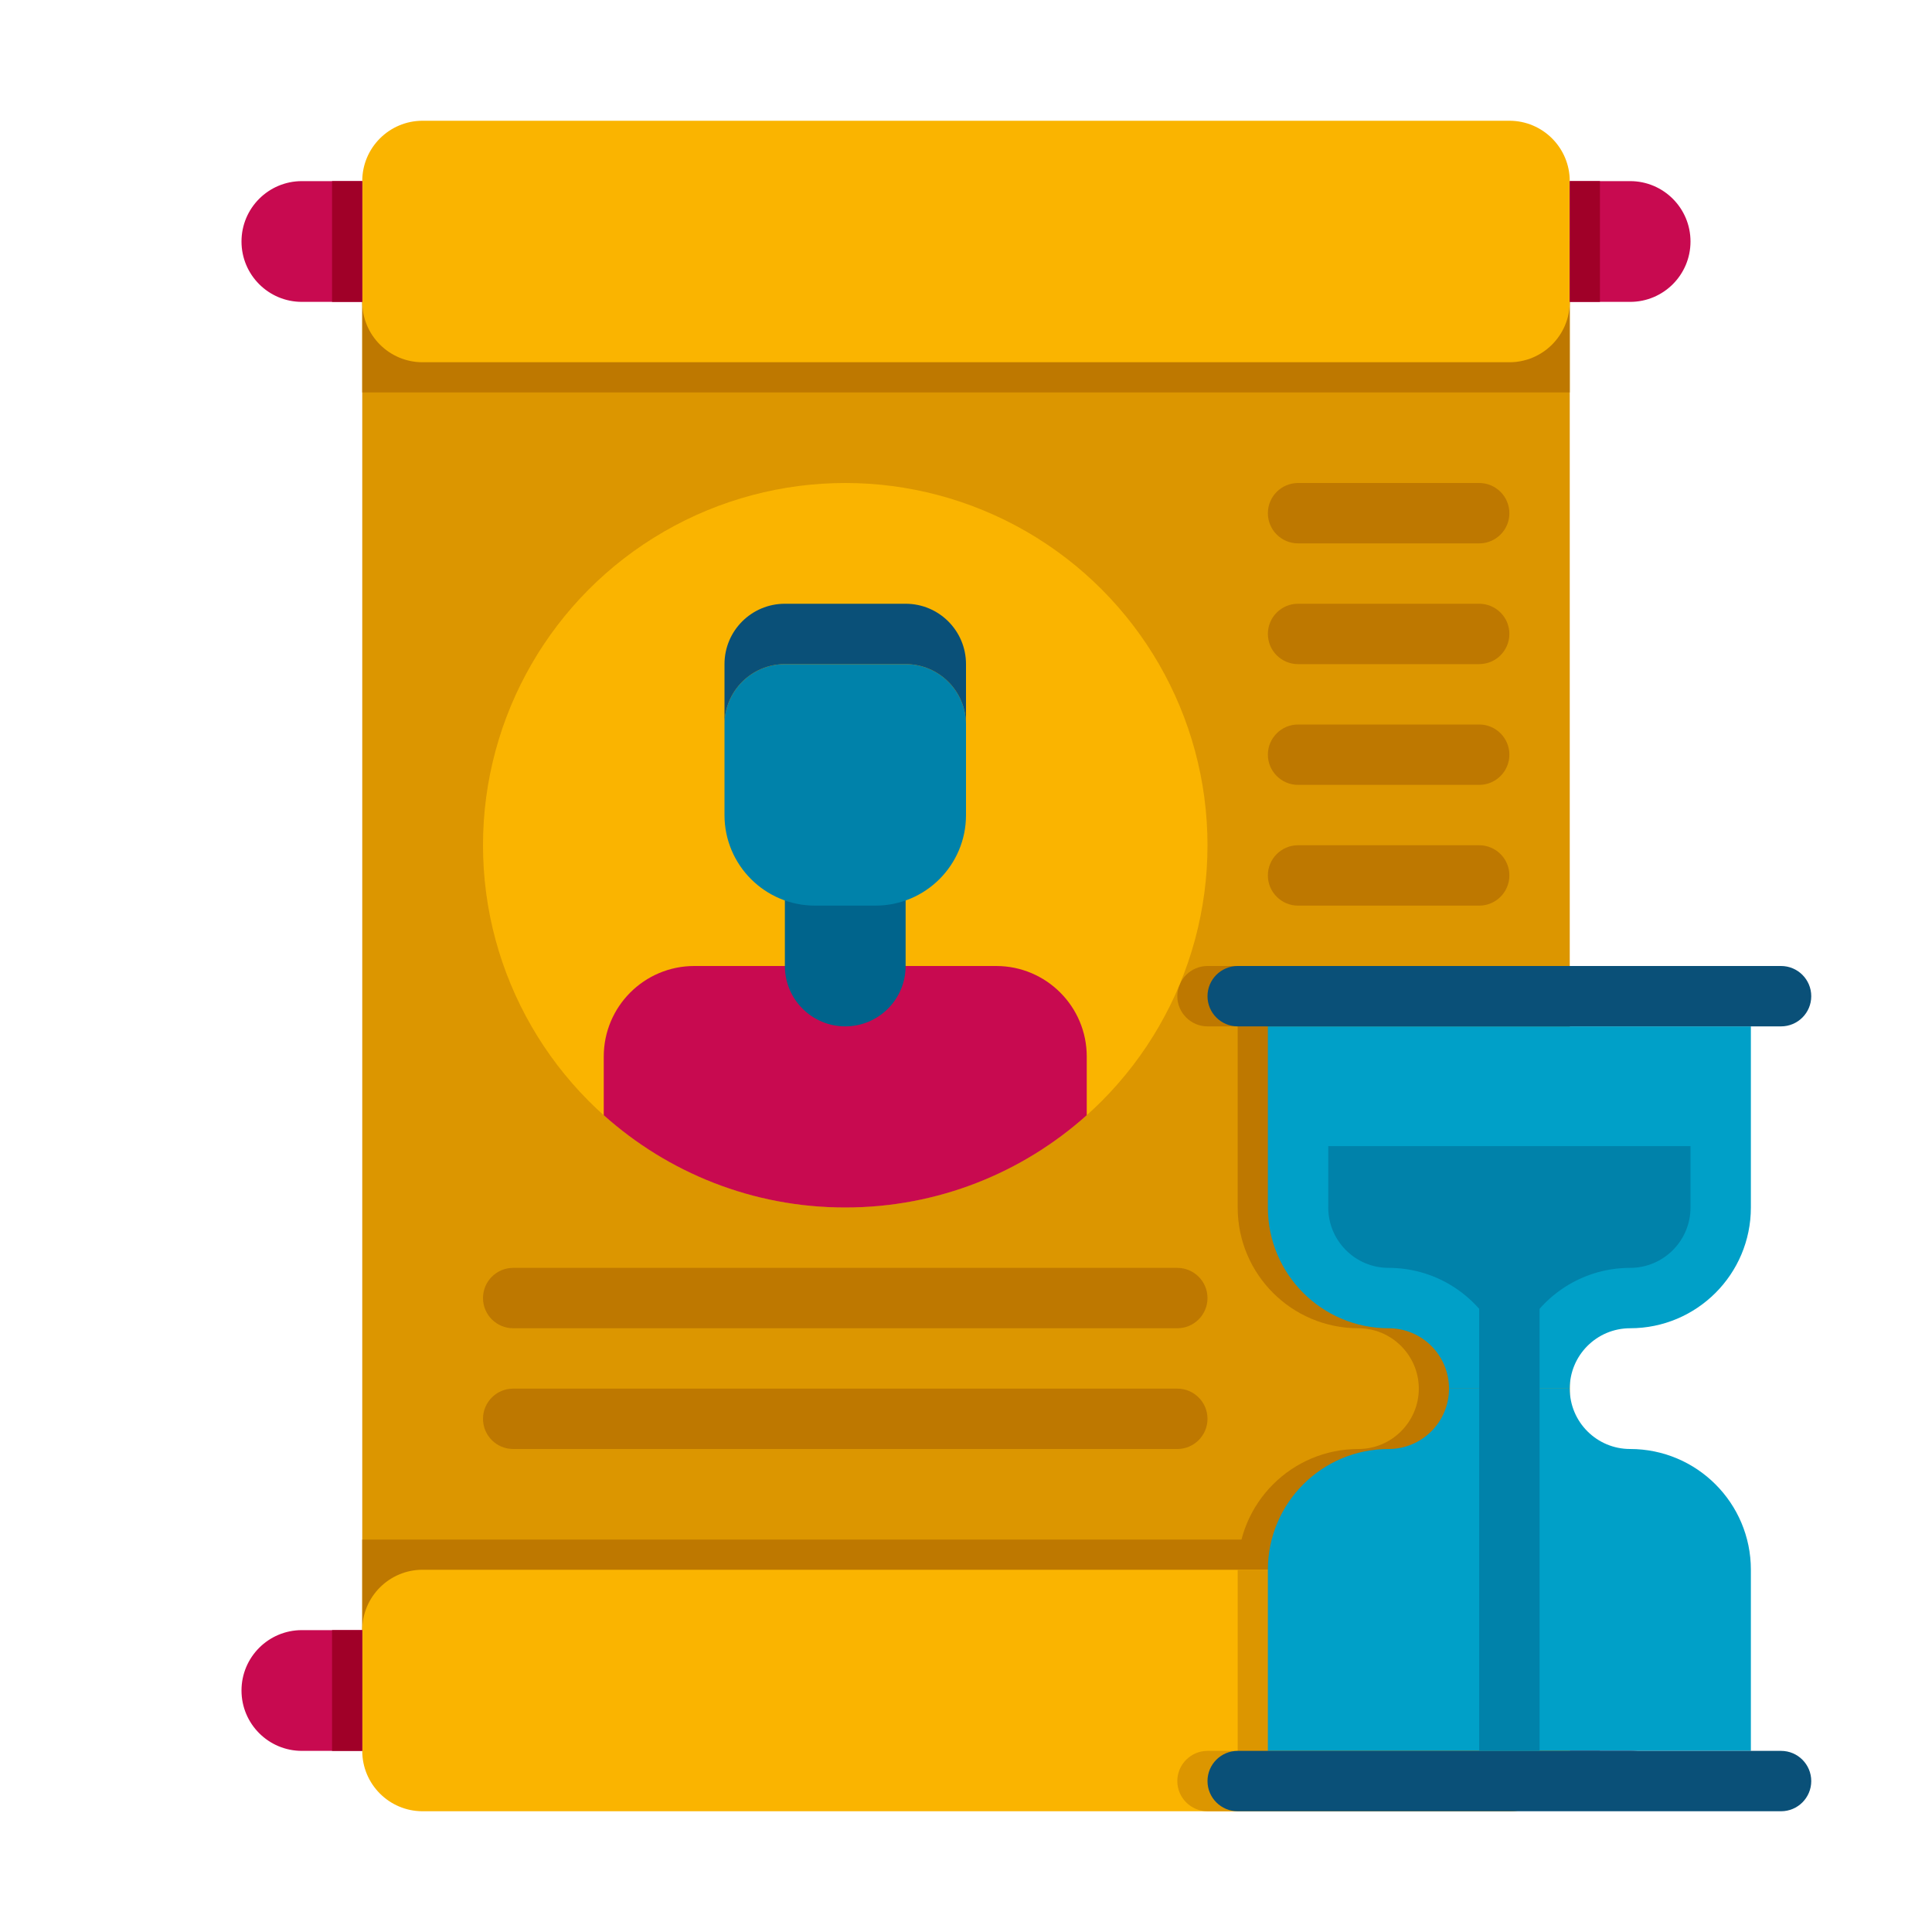 <svg height="512" viewBox="0 0 64 64" width="512" xmlns="http://www.w3.org/2000/svg"><g id="Captions"><g><g><path d="m8 12h48v40h-48z" fill="#dc9600" transform="matrix(0 1 -1 0 64 0)"/></g><g><path d="m51 46c0 .74.4 1.38 1 1.73v6.27c0-1.1-.9-2-2-2h-9c0-2.21 1.79-4 4-4 1.1 0 2-.9 2-2s-.9-2-2-2c-2.21 0-4-1.79-4-4v-6h-1c-.55 0-1-.45-1-1s.45-1 1-1h12v12.27c-.6.35-1 .99-1 1.73z" fill="#be7800"/></g><g><path d="m29.5-9.5h5v40h-5z" fill="#be7800" transform="matrix(0 1 -1 0 42.5 -21.5)"/></g><g><path d="m29.5 33.5h5v40h-5z" fill="#be7800" transform="matrix(0 1 -1 0 85.5 21.5)"/></g><g><path d="m12 10v-4c0-1.105.895-2 2-2h36c1.105 0 2 .895 2 2v4c0 1.105-.895 2-2 2h-36c-1.105 0-2-.895-2-2z" fill="#fab400"/></g><g><path d="m12 58v-4c0-1.105.895-2 2-2h36c1.105 0 2 .895 2 2v4c0 1.105-.895 2-2 2h-36c-1.105 0-2-.895-2-2z" fill="#fab400"/></g><g><path d="m56 8c0-1.105-.895-2-2-2h-2v4h2c1.105 0 2-.895 2-2z" fill="#c80a50"/></g><g><path d="m12 10v-4h-2c-1.105 0-2 .895-2 2 0 1.105.895 2 2 2z" fill="#c80a50"/></g><g><path d="m50.5 7.5h4v1h-4z" fill="#a00028" transform="matrix(0 1 -1 0 60.5 -44.5)"/></g><g><path d="m9.5 7.5h4v1h-4z" fill="#a00028" transform="matrix(0 1 -1 0 19.5 -3.5)"/></g><g><path d="m56 56c0-1.105-.895-2-2-2h-2v4h2c1.105 0 2-.895 2-2z" fill="#c80a50"/></g><g><path d="m12 58v-4h-2c-1.105 0-2 .895-2 2 0 1.105.895 2 2 2z" fill="#c80a50"/></g><g><path d="m50.5 55.5h4v1h-4z" fill="#a00028" transform="matrix(0 1 -1 0 108.5 3.5)"/></g><g><path d="m9.5 55.5h4v1h-4z" fill="#a00028" transform="matrix(0 1 -1 0 67.5 44.5)"/></g><g><g><circle cx="28" cy="28" fill="#fab400" r="12"/></g><g><g><path d="m36 35c0-1.657-1.343-3-3-3h-10c-1.657 0-3 1.343-3 3v1.943c2.123 1.9 4.926 3.057 8 3.057s5.877-1.156 8-3.057z" fill="#c80a50"/></g><g><path d="m28 34c-1.105 0-2-.895-2-2v-3h4v3c0 1.105-.895 2-2 2z" fill="#00648c"/></g><g><path d="m29 30h-2c-1.657 0-3-1.343-3-3v-3c0-1.105.895-2 2-2h4c1.105 0 2 .895 2 2v3c0 1.657-1.343 3-3 3z" fill="#0082aa"/></g><g><path d="m30 22h-4c-1.105 0-2 .895-2 2v-2c0-1.105.895-2 2-2h4c1.105 0 2 .895 2 2v2c0-1.105-.895-2-2-2z" fill="#0a5078"/></g></g></g><g><path d="m52 54v4c0 1.1-.9 2-2 2h-10c-.55 0-1-.45-1-1s.45-1 1-1h1v-6h9c1.1 0 2 .9 2 2z" fill="#dc9600"/></g><g><g><g><path d="m54 44c-1.105 0-2 .895-2 2h-4c0-1.105-.895-2-2-2-2.209 0-4-1.791-4-4v-6h16v6c0 2.209-1.791 4-4 4z" fill="#00a0c8"/></g><g><path d="m49.463 44c-.692-1.195-1.985-2-3.463-2-1.103 0-2-.897-2-2v-2.033h12v2.033c0 1.103-.897 2-2 2-1.478 0-2.771.805-3.463 2z" fill="#0082aa"/></g><g><path d="m54 48c-1.105 0-2-.895-2-2h-4c0 1.105-.895 2-2 2-2.209 0-4 1.791-4 4v6h16v-6c0-2.209-1.791-4-4-4z" fill="#00a0c8"/></g></g><g><path d="m59 34h-18c-.552 0-1-.448-1-1 0-.552.448-1 1-1h18c.552 0 1 .448 1 1 0 .552-.448 1-1 1z" fill="#0a5078"/></g><g><path d="m59 60h-18c-.552 0-1-.448-1-1 0-.552.448-1 1-1h18c.552 0 1 .448 1 1 0 .552-.448 1-1 1z" fill="#0a5078"/></g><g><path d="m49 42h2v16h-2z" fill="#0082aa"/></g></g><g><g><path d="m43 24h6c.552 0 1 .448 1 1 0 .552-.448 1-1 1h-6c-.552 0-1-.448-1-1 0-.552.448-1 1-1z" fill="#be7800"/></g><g><path d="m43 20h6c.552 0 1 .448 1 1 0 .552-.448 1-1 1h-6c-.552 0-1-.448-1-1 0-.552.448-1 1-1z" fill="#be7800"/></g><g><path d="m43 16h6c.552 0 1 .448 1 1 0 .552-.448 1-1 1h-6c-.552 0-1-.448-1-1 0-.552.448-1 1-1z" fill="#be7800"/></g><g><path d="m17 42h22c.552 0 1 .448 1 1 0 .552-.448 1-1 1h-22c-.552 0-1-.448-1-1 0-.552.448-1 1-1z" fill="#be7800"/></g><g><path d="m17 46h22c.552 0 1 .448 1 1 0 .552-.448 1-1 1h-22c-.552 0-1-.448-1-1 0-.552.448-1 1-1z" fill="#be7800"/></g><g><path d="m43 28h6c.552 0 1 .448 1 1 0 .552-.448 1-1 1h-6c-.552 0-1-.448-1-1 0-.552.448-1 1-1z" fill="#be7800"/></g></g></g></g></svg>